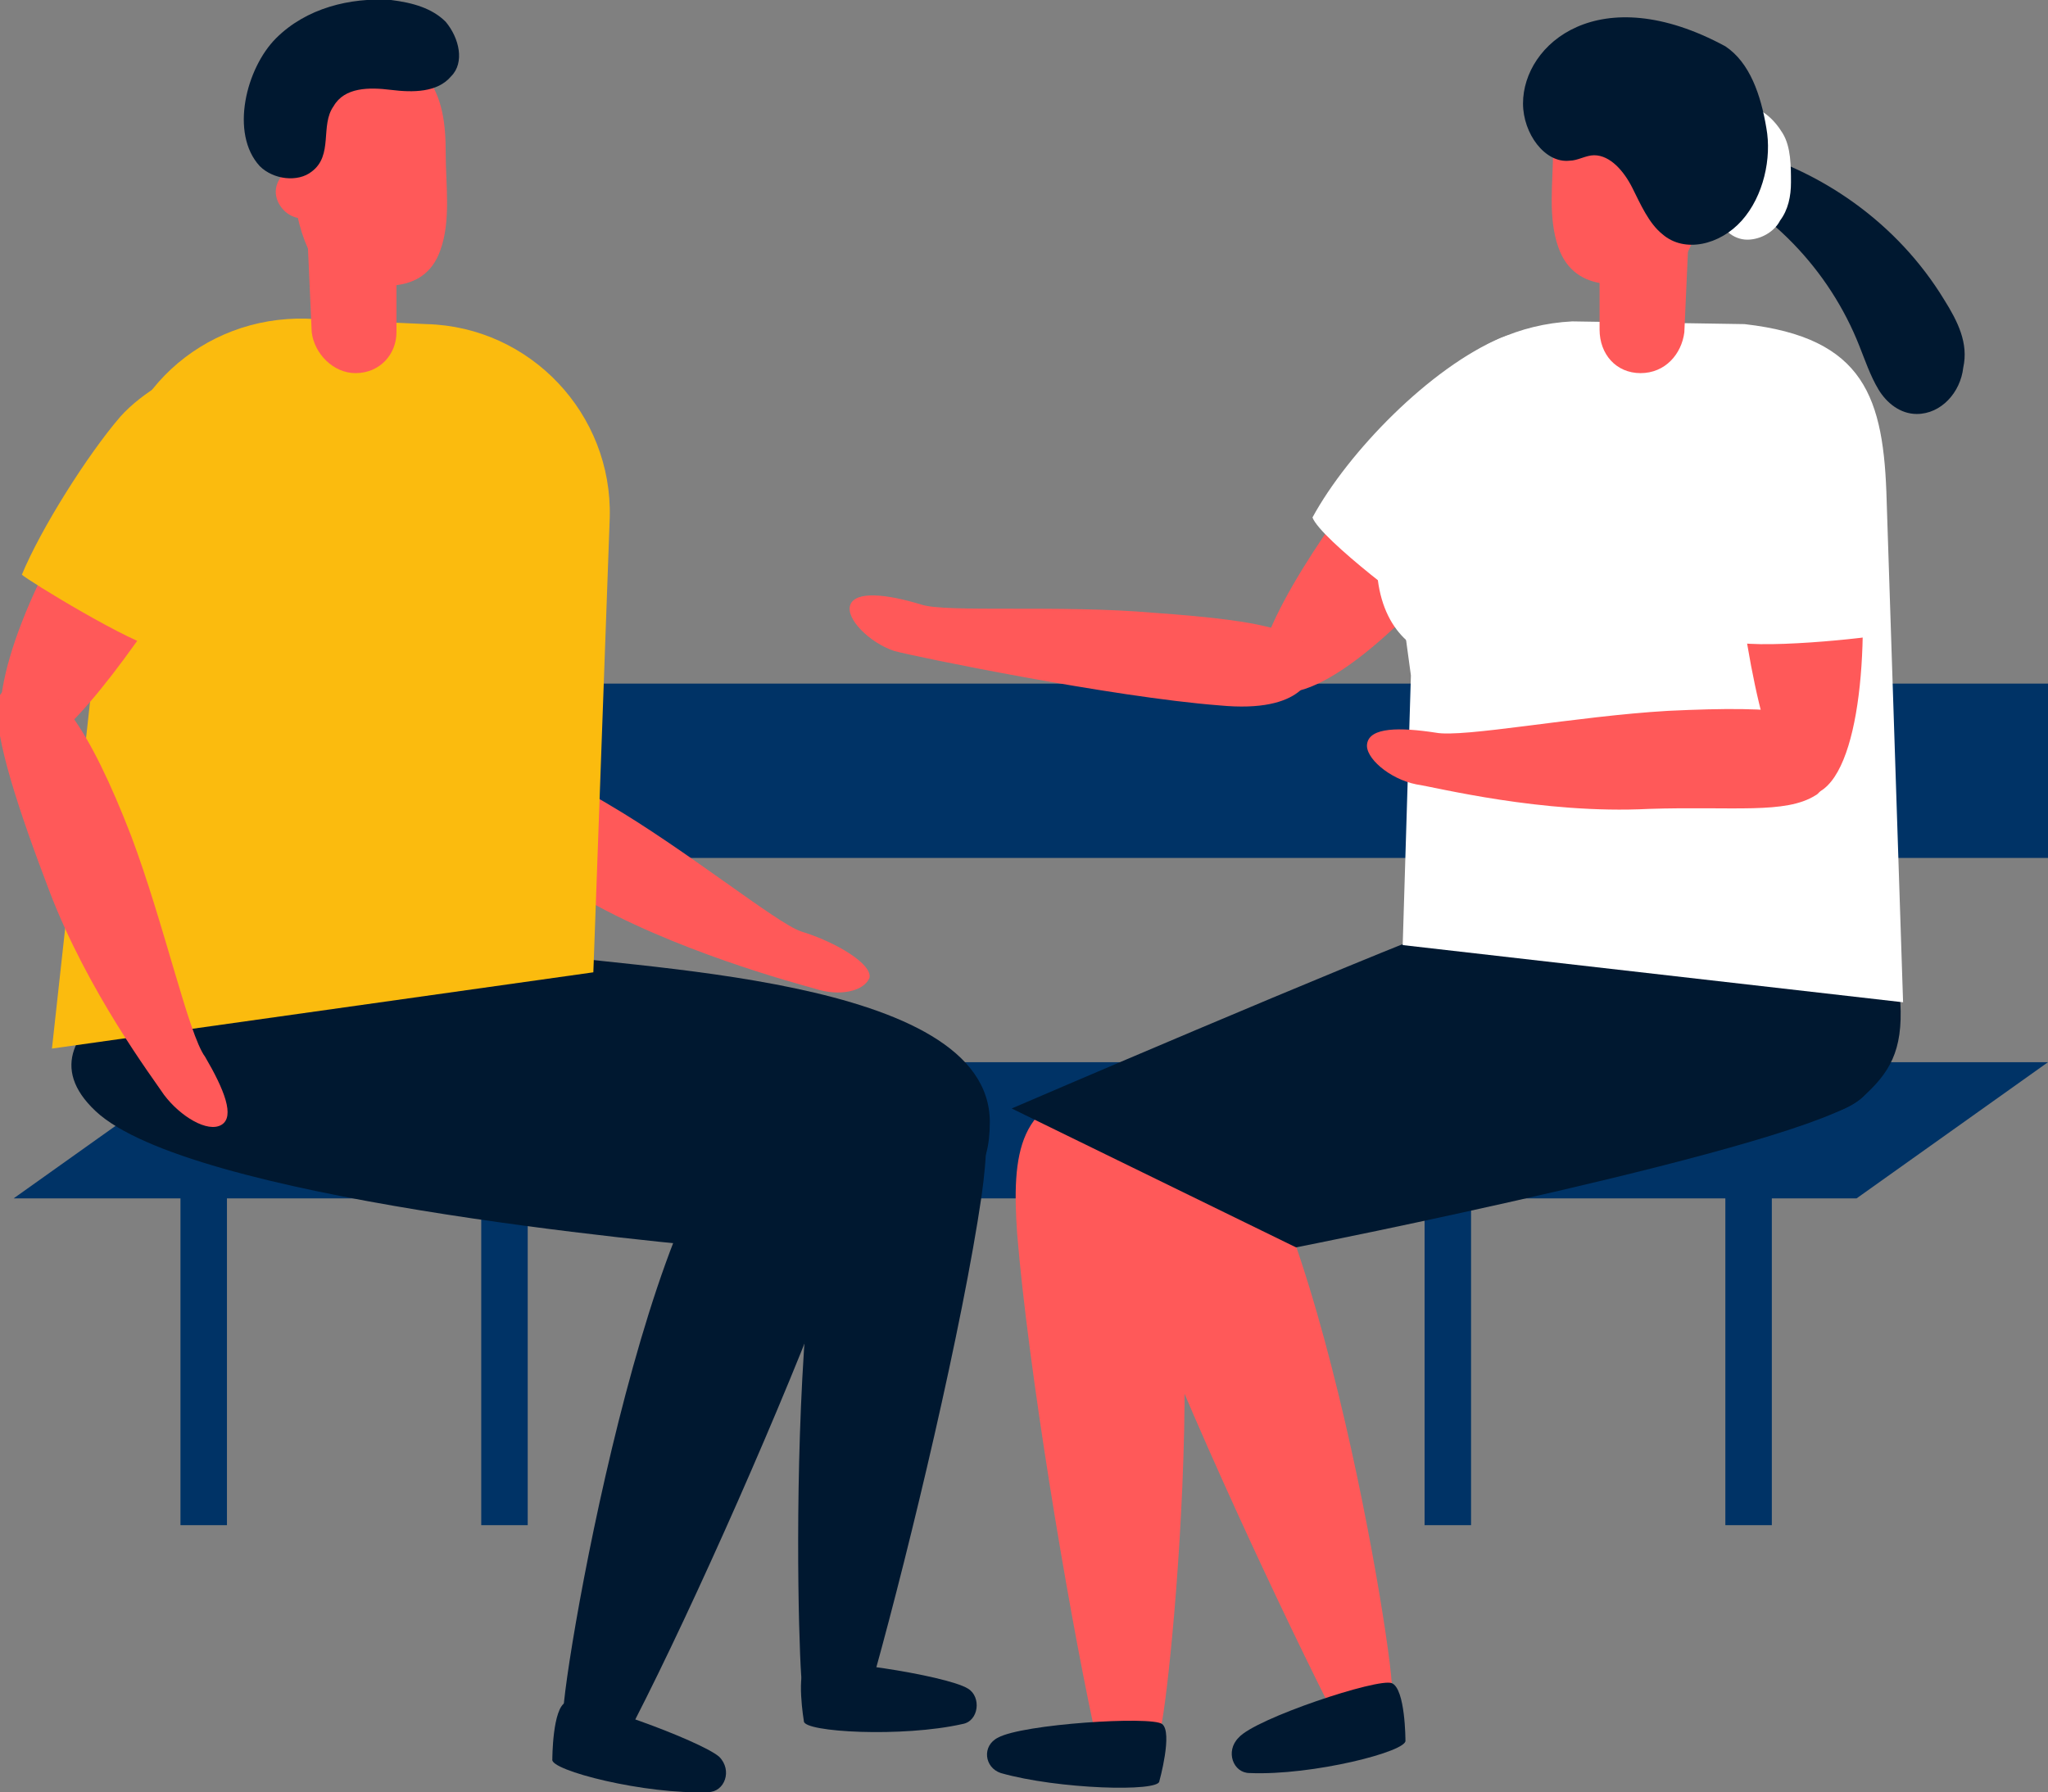 <svg width="505" height="442" fill="none" xmlns="http://www.w3.org/2000/svg">
  <rect width="100%" height="100%" fill="#808080" stroke="none"/>
  <g clip-path="url(#clip0)">
    <path d="M505 168.605H50.568v42.991H505v-42.991zM505 261.976H50.567L3.371 295.562H457.804L505 261.976z" fill="#036"/>
    <path d="M130.126 190.772h-11.461v73.891h11.461v-73.891zM130.126 288.845h-11.461v87.325h11.461v-87.325zM436.902 190.772H425.44v73.891h11.462v-73.891zM436.902 266.678H425.44V376.17h11.462V266.678zM55.961 288.845h-11.462v87.325h11.462v-87.325zM362.737 266.678h-11.462V376.17h11.462V266.678z" fill="#036"/>
    <path d="M149.679 198.161c19.553 11.419 41.803 29.556 47.871 31.571 8.765 2.687 17.53 8.061 16.856 11.42-1.349 3.359-7.417 4.702-13.485 2.687-4.72-1.344-35.06-9.404-57.984-22.839-17.53-10.748-34.386-20.824-39.105-28.213-1.349-2.687 0-4.702 1.348-6.717 4.045-6.718 20.901-2.015 44.499 12.091z" fill="#FF5959"/>
    <path d="M193.505 274.067c20.227 6.717 18.204 21.495 11.462 40.304-11.462 30.9-33.712 81.279-48.545 110.164 0 .672-4.72 5.374-4.72 6.046-5.394 8.732-14.159 3.358-12.81-8.733 1.348-19.48 26.295-157.185 54.613-147.781z" fill="#001830"/>
    <path d="M23.598 274.067c-22.924-21.495 26.295-38.289 41.128-45.006 12.136-5.374 26.295-.672 39.106 4.03 26.969 10.076 55.961 21.496 82.93 31.572 10.114.671 31.015 12.091 23.599 32.915-8.091 22.839-22.25 9.404-26.295 10.747-23.599-2.015-137.544-12.763-160.468-34.258zM139.566 419.833c-3.371 1.344-3.371 14.106-3.371 14.106-.674 2.687 22.924 8.733 38.431 8.061 4.046 0 6.068-5.374 2.697-8.732-4.719-4.031-34.386-14.778-37.757-13.435z" fill="#001830"/>
    <path d="M223.171 257.274c20.901 2.687 21.575 18.137 18.878 37.617-4.719 32.243-17.53 85.982-26.295 117.553 0 .672-3.371 6.046-3.371 6.717-4.045 9.405-13.485 6.046-14.833-6.045-1.349-20.152-4.046-159.873 25.621-155.842z" fill="#001830"/>
    <path d="M59.332 278.769c-26.295-16.121 15.507-31.571 28.318-40.975 10.788-7.39 25.621-5.374 39.105-3.359 28.318 4.702 117.317 6.045 117.317 42.319 0 24.182-19.553 14.106-23.598 16.122-23.598 2.015-134.173 2.687-161.142-14.107zM198.898 410.429c-2.697 2.015-.674 14.106-.674 14.106 0 2.687 24.272 4.031 39.106.672 4.045-.672 4.719-6.717 1.348-8.733-5.394-3.358-37.083-8.06-39.78-6.045z" fill="#001830"/>
    <path d="M105.18 79.936l-29.666-1.343c-25.621-.672-47.196 18.808-47.87 45.006L12.81 258.617l133.499-18.808 4.045-112.18c.674-25.526-19.553-47.021-45.174-47.693z" fill="#FBBB0E"/>
    <path d="M19.553 125.614C4.72 149.125-6.068 179.353 4.045 185.398c7.417 4.031 26.295-20.824 41.128-44.334 14.833-23.511 20.901-46.35 13.485-51.052-7.417-4.702-24.272 11.42-39.105 35.602z" fill="#FF5959"/>
    <path d="M32.363 206.222c8.091 21.495 14.159 49.036 18.204 54.41 4.72 8.061 7.417 14.778 4.045 16.793-3.371 2.016-10.114-2.015-14.159-7.389-2.697-4.03-18.878-25.525-28.318-50.38-7.417-19.48-13.485-37.617-12.81-46.349.674-3.359 2.697-3.359 4.72-4.702 8.765-2.687 18.204 11.419 28.318 37.617z" fill="#FF5959"/>
    <path d="M65.4 96.058c0-6.717-6.742-8.732-13.485-6.717-7.417 2.015-16.856 7.389-22.25 13.434-8.091 9.405-19.553 27.541-24.272 38.961 1.348 1.343 27.644 17.465 33.712 18.137 12.136-13.435 26.295-45.007 26.295-63.815z" fill="#FBBB0E"/>
    <path d="M87.65 92.028c6.068 0 10.114-4.702 10.114-10.076V58.441L75.514 51.724l1.349 30.228c.674 5.374 5.394 10.076 10.788 10.076z" fill="#FF5959"/>
    <path d="M89.673 51.724l-14.159 2.015c-3.371.672-6.742-2.015-7.417-5.374-.674-3.359 2.023-6.717 5.394-7.389l14.833-2.015 1.349 12.763z" fill="#FF5959"/>
    <path d="M87.651 11.42c6.068-.672 12.81 2.015 16.855 6.717 4.72 5.374 5.394 12.763 5.394 19.48 0 8.061 1.349 16.793-1.348 24.182-4.046 11.419-16.856 9.404-26.295 6.046-2.697-.672-4.045-2.687-5.394-4.702-5.394-10.076-4.72-21.495-5.394-32.915-.674-8.732 6.742-17.465 16.182-18.808z" fill="#FF5959"/>
    <path d="M82.256 26.198c2.697-4.702 8.765-4.702 14.159-4.03 5.394.672 11.462.672 14.833-3.359 3.372-3.359 2.023-9.404-1.348-13.435-3.371-3.359-8.091-4.702-13.485-5.374-10.114-.672-20.901 2.015-28.318 9.404C60.681 16.793 56.636 32.915 64.052 40.976c3.371 3.359 9.439 4.03 12.81 1.343 5.394-4.03 2.023-11.419 5.394-16.122z" fill="#001830"/>
    <path d="M289.246 267.35c-20.227 6.717-18.205 21.495-11.462 40.304 10.787 30.899 35.06 83.294 49.893 112.851 0 .671 2.697 3.358 2.697 3.358 5.394 8.733 14.159 3.359 12.81-8.732-1.348-19.48-24.946-157.185-53.938-147.781z" fill="#FF5959"/>
    <path d="M459.152 270.708c6.742-6.045 10.114-11.419 9.439-23.51-1.348-14.779-39.779-19.481-49.893-24.183-12.136-5.374-26.295-.671-39.105 4.031-26.97 10.076-55.962 21.495-82.931 31.571-10.113.672 139.566 32.915 162.49 12.091zM343.184 415.131c3.371 1.343 3.371 14.106 3.371 14.106.675 2.687-22.924 8.733-38.431 8.061-4.045 0-6.068-5.374-2.697-8.732 4.046-4.703 34.386-14.779 37.757-13.435z" fill="#001830"/>
    <path d="M272.39 268.693c-21.576 1.344-22.924 16.122-21.576 35.602 2.697 32.915 12.136 90.012 18.879 121.584 0 .671 2.022 4.03 2.022 4.03 3.372 10.076 12.811 6.717 14.834-5.374 3.371-18.808 16.181-157.857-14.159-155.842z" fill="#FF5959"/>
    <path d="M459.152 270.708c6.743-6.045-8.765-11.419-9.439-23.51-1.348-14.779-39.78-19.481-49.893-24.183-12.136-5.374-26.295-.671-39.106 4.031-26.969 10.076-111.248 46.349-111.248 46.349l70.12 34.259s126.082-24.855 139.566-36.946zM286.549 425.207c2.697 2.015-.675 14.106-.675 14.106 0 2.687-24.946 2.015-39.105-2.015-4.045-1.344-4.72-6.717-.674-8.733 6.068-3.358 37.757-5.374 40.454-3.358z" fill="#001830"/>
    <path d="M387.684 79.265l42.476.672c29.666 3.359 34.386 18.137 35.06 43.663l4.046 123.599-123.385-14.107 2.023-66.501-5.394-39.632c-1.348-25.526 18.878-46.35 45.174-47.693z" fill="#fff"/>
    <path d="M458.478 135.69c2.697 27.541-.674 59.785-12.811 60.456-8.09.672-14.833-30.228-17.53-57.769-2.697-27.541 2.023-51.051 10.114-51.723 8.765-.672 17.53 20.824 20.227 49.036z" fill="#FF5959"/>
    <path d="M411.282 175.322c-22.924 1.344-50.568 6.718-57.31 5.374-8.765-1.343-16.182-1.343-16.856 2.687-.674 3.359 5.394 8.733 12.136 10.076 4.72.672 31.015 7.389 57.31 6.046 20.901-.672 33.712 1.343 41.128-3.359 2.697-1.343 4.72-10.076 4.72-12.091-.674-8.733-12.811-10.076-41.128-8.733z" fill="#FF5959"/>
    <path d="M430.16 89.341c2.697-6.046 14.833-4.702 20.227 0 6.068 5.374 14.159 55.082 13.485 67.173-1.349.672-32.363 4.03-37.757 1.343-5.394-17.465-4.046-51.723 4.045-68.516z" fill="#fff"/>
    <path d="M362.737 133.675c-16.856 22.167-41.128 42.991-50.567 35.602-6.743-5.374 9.439-32.243 26.969-54.41 16.856-22.168 36.408-36.274 43.151-30.9 6.068 5.374-2.023 27.541-19.553 49.708z" fill="#FF5959"/>
    <path d="M284.526 151.14c-22.924-2.015-51.242 0-57.31-2.015-8.765-2.687-16.181-3.359-17.53 0-1.348 3.359 4.72 9.404 10.788 11.419 4.72 1.344 53.939 11.42 80.234 13.435 20.901 2.015 22.924-7.389 22.924-9.404 1.348-8.733-10.788-11.42-39.106-13.435z" fill="#FF5959"/>
    <path d="M370.154 83.295c6.742-2.687 16.855-1.343 17.53 5.374.674 8.061-26.295 55.082-35.735 63.143-1.348 0-26.295-18.809-28.317-24.183 8.765-16.121 28.992-36.945 46.522-44.334z" fill="#fff"/>
    <path d="M404.54 92.028c-6.069 0-10.114-4.702-10.114-10.748V57.769l22.25-6.046-1.349 30.228c-.674 5.374-4.719 10.076-10.787 10.076z" fill="#FF5959"/>
    <path d="M403.191 51.724l14.159 2.015c3.371.672 6.742-2.015 7.417-5.374.674-3.359-2.023-6.717-5.394-7.389l-14.833-2.015-1.349 12.763z" fill="#FF5959"/>
    <path d="M405.214 11.42c-6.068-.672-12.811 1.343-16.856 6.046-4.72 5.374-5.394 12.763-5.394 19.48 0 8.061-1.349 16.793 1.348 24.182 4.046 11.419 16.856 10.076 26.296 6.046 2.696-.672 4.045-2.687 5.393-4.702 5.394-10.076 4.72-21.495 5.394-32.915 0-8.733-6.742-16.793-16.181-18.137z" fill="#FF5959"/>
    <path d="M370.828 141.736l-12.811-39.632c-6.068 2.015-11.462 4.03-14.158 12.091-16.182 49.036 16.855 51.723 20.901 47.021 4.719-5.374 5.394-12.091 6.068-19.48z" fill="#fff"/>
    <path d="M479.379 73.891c-11.462-18.808-30.34-32.243-51.916-37.617L417.35 42.991c18.878 8.061 33.712 23.511 41.128 42.319 1.349 3.359 2.697 7.389 4.72 10.748 2.022 3.359 5.394 6.045 9.439 6.045 6.068 0 10.788-5.373 11.462-11.419 1.348-6.046-1.349-11.419-4.72-16.793z" fill="#001830"/>
    <path d="M424.092 53.067c0 3.359 3.371 6.045 6.742 6.045 3.372 0 6.743-2.015 8.091-4.702 2.023-2.687 2.697-6.046 2.697-9.404 0-4.03 0-8.733-2.023-12.091-2.022-3.359-5.394-6.717-9.439-6.717" fill="#fff"/>
    <path d="M375.548 25.526c0 7.389 5.393 14.778 11.462 14.106 2.022 0 4.045-1.343 6.068-1.343 4.045 0 7.416 4.03 9.439 8.061 2.023 4.03 4.045 8.732 7.416 11.419 5.394 4.702 14.159 2.687 19.553-3.359s7.417-15.45 6.068-22.839c-1.348-8.061-4.045-16.122-10.113-20.152-31.015-16.793-49.893-.672-49.893 14.106z" fill="#001830"/>
  </g>
  <defs>
    <clipPath id="clip0">
      <path fill="#fff" d="M0 0h505v442H0z"/>
    </clipPath>
  </defs>
</svg>
